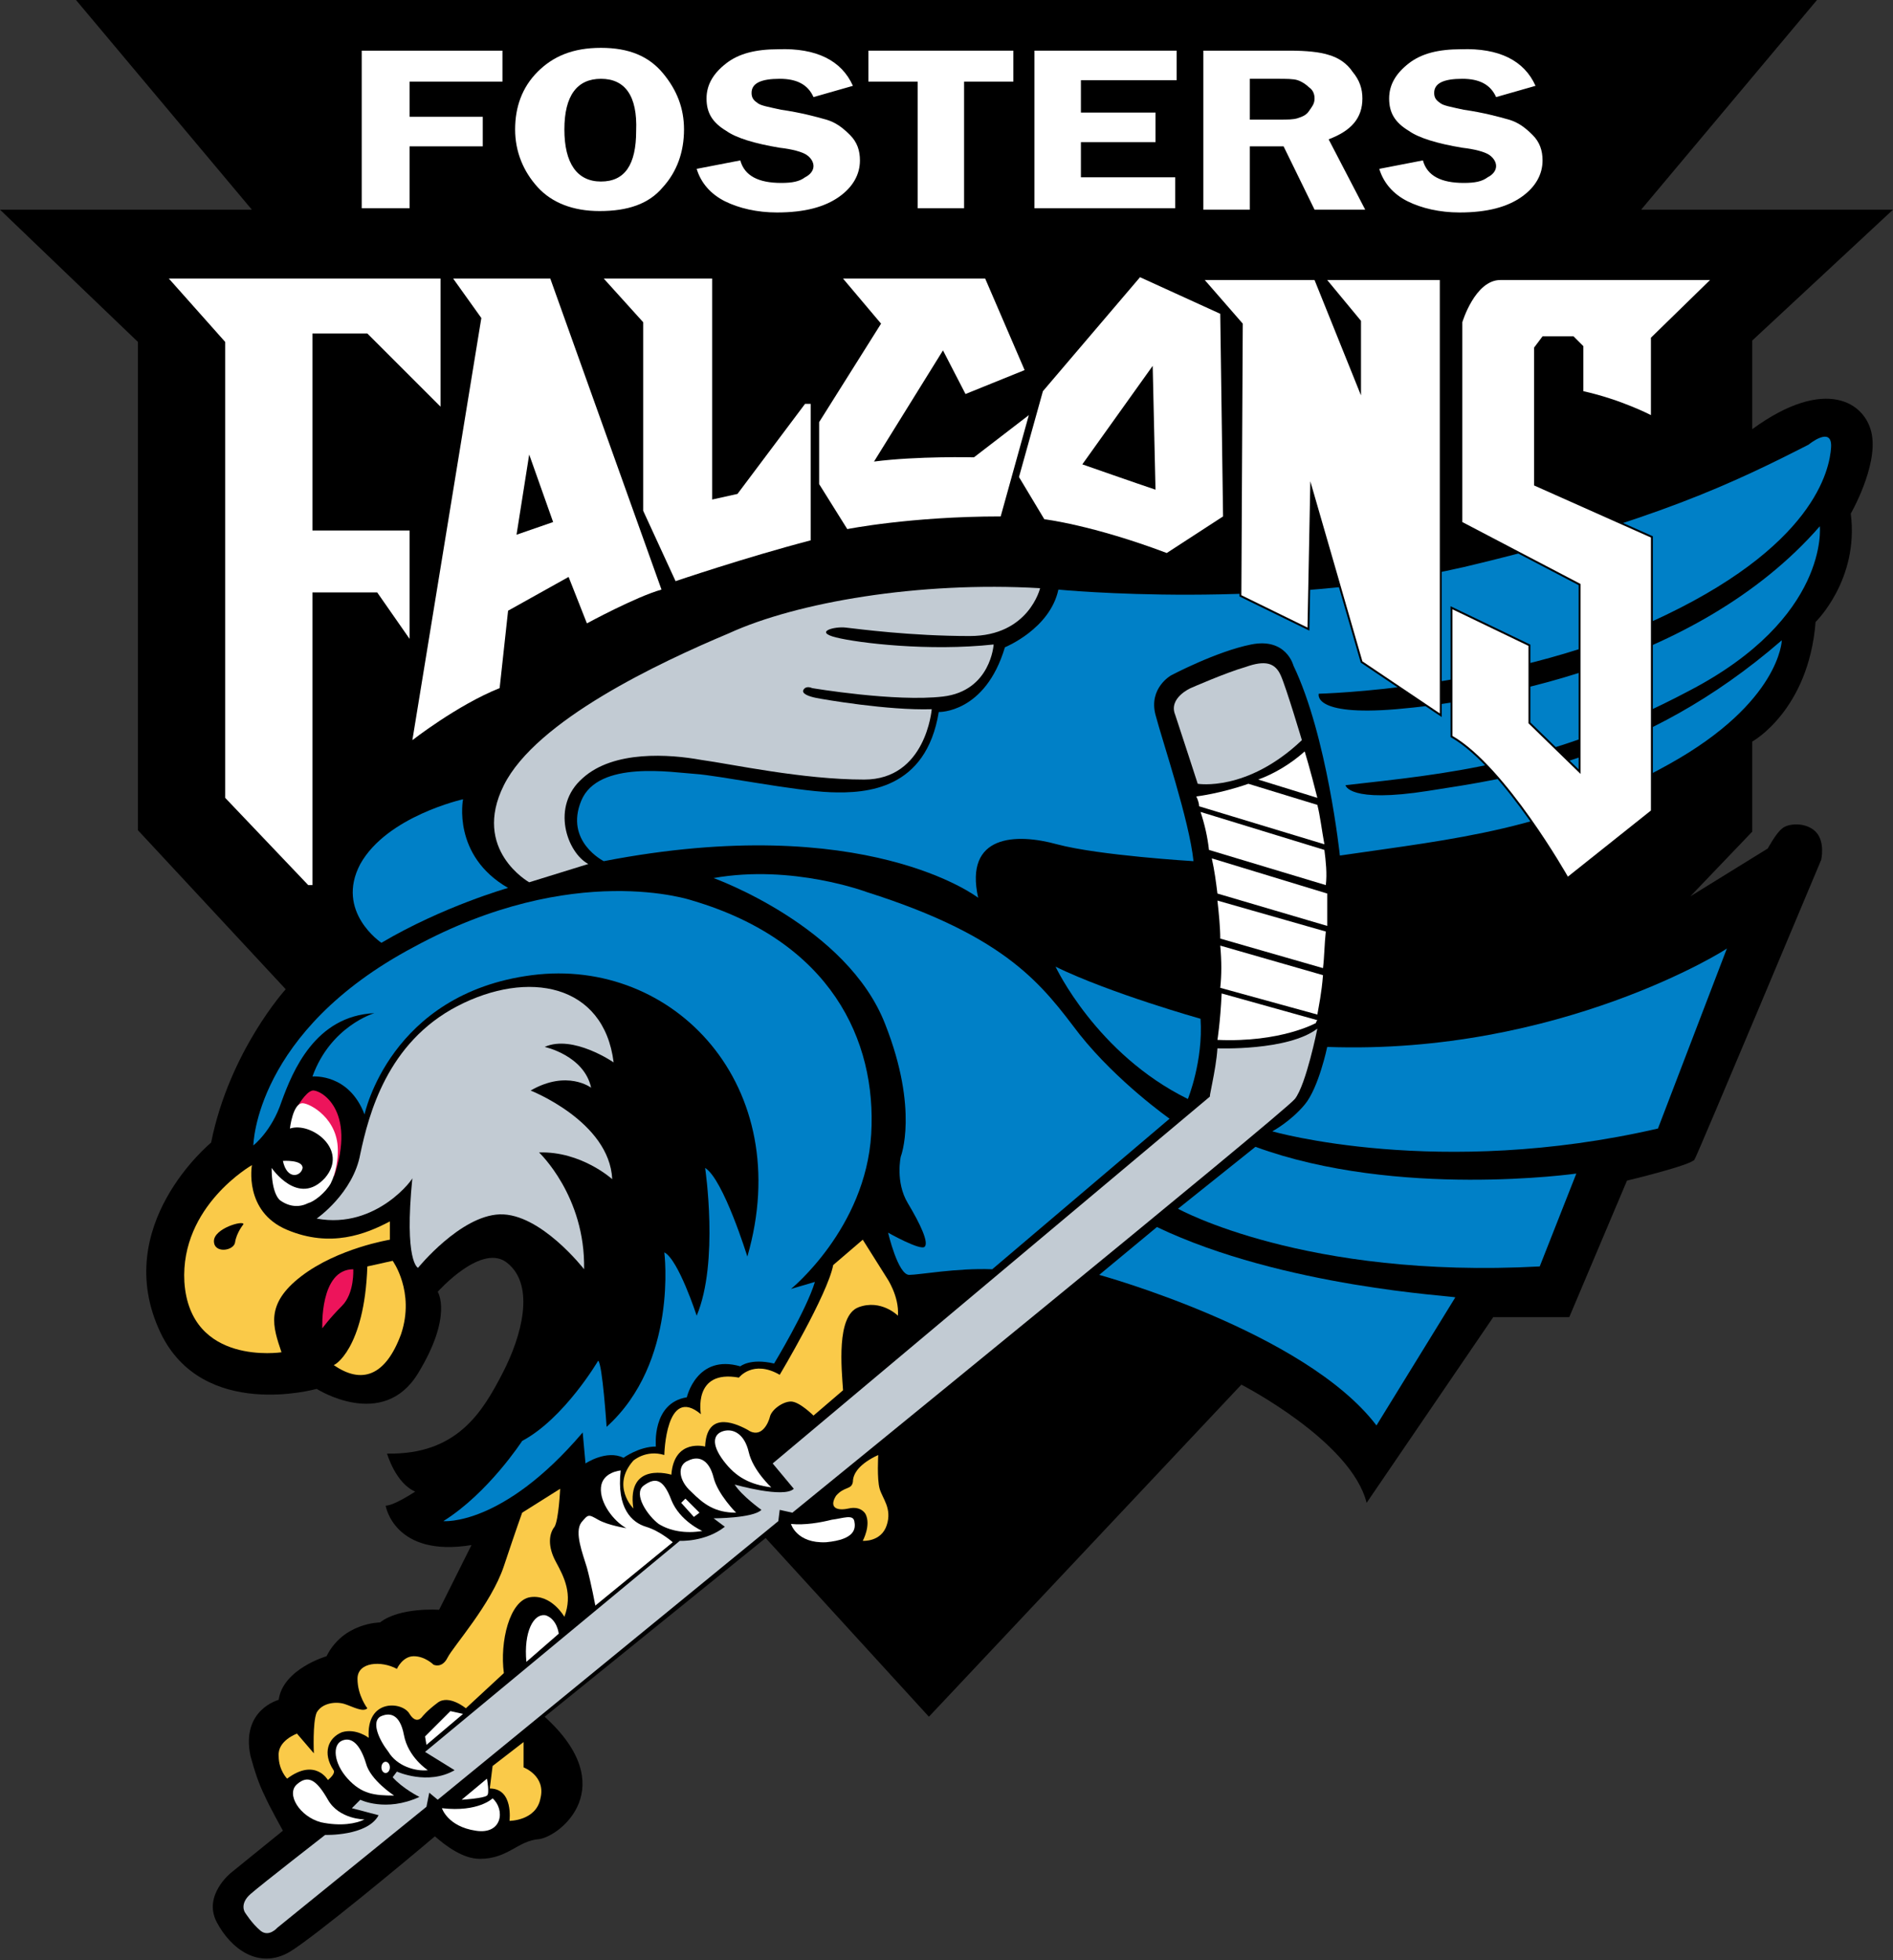 <?xml version="1.0" encoding="utf-8"?>
<!-- Generator: Adobe Illustrator 18.1.1, SVG Export Plug-In . SVG Version: 6.00 Build 0)  -->
<svg version="1.1" id="Layer_1" xmlns="http://www.w3.org/2000/svg" xmlns:xlink="http://www.w3.org/1999/xlink" x="0px" y="0px"
	 viewBox="0 0 134.5 139.3" enable-background="new 0 0 134.5 139.3" xml:space="preserve">
<rect x="0" y="0" width="134.5" height="139.3" fill="#333333" stroke="none"/>
<g>
	<g>
		<path d="M134.5,14.9l-10,9.3v6.3c5.2-3.8,8.1-1.9,8.5,0.4c0.4,2.3-1.5,5.6-1.5,5.6c0.6,4.7-2.5,7.7-2.5,7.7
			c-0.5,6.3-4.5,8.5-4.5,8.5v6.4l-4.4,4.6l5.5-3.4c0,0,0.6-1.1,1-1.4c0.4-0.4,1.7-0.5,2.4,0.2c0.7,0.7,0.4,2,0.4,2s-8.8,21-9,21.3
			c-0.2,0.4-4.8,1.5-4.8,1.5l-4.1,9.7h-5.4l-9,13.2c-1.1-4.4-8.9-8.4-8.9-8.4L66,122l-11.6-12.7l-15.7,12.7c5.5,5,1.1,8.5-0.4,8.7
			c-1.5,0.1-2.2,1.4-4.2,1.4c-1.2,0-2.4-0.9-3.2-1.6c-2,1.7-8.5,7.1-10.3,8.2c-2.2,1.3-4.2-0.2-5.2-2.1c-1-1.9,1-3.5,1-3.5l3.7-3
			c0,0-1-1.8-1.3-2.5c-0.4-0.8-0.7-1.7-1-2.8c-0.7-3.3,2-4,2-4c0.3-2.2,3.4-3.1,3.4-3.1c1.2-2.4,3.8-2.4,3.8-2.4
			c1.4-1.1,4.2-0.9,4.2-0.9l2.3-4.6c-5.5,0.9-6.1-2.8-6.1-2.8c0.6,0,2.1-1,2.1-1c-1.4-0.6-2-2.7-2-2.7c5,0.1,6.8-3,8.2-5.7
			c1.4-2.7,2.3-6.2,0.4-7.8c-1.8-1.6-5,2-5,2s1.1,1.7-1.4,5.8s-7.2,1.1-7.2,1.1s-8.1,2.3-11.1-4c-3.6-7.6,3.6-13.5,3.6-13.5
			c1.3-6.5,5.3-10.9,5.3-10.9L9.8,59V24.3L0,14.9L134.5,14.9z"/>
		<path fill="#C2CBD3" d="M73.9,41.8c0,0-0.8,3.4-5,3.4c-4.2,0-7.9-0.5-8.8-0.6c-0.8-0.1-2.3,0.3-0.7,0.7c1.6,0.4,6.6,1,11.2,0.5
			c0,0-0.2,3.3-3.6,3.7c-3.4,0.4-9.3-0.6-9.3-0.6s-0.4-0.2-0.6,0.1c-0.2,0.3,0.4,0.5,0.9,0.6c0.5,0.1,5.1,0.9,8.2,0.8
			c0,0-0.4,5-4.8,5c-4.4,0-9.4-1.1-11.6-1.4c-2.2-0.4-6.2-0.7-8.4,1.3c-2.3,2-1.1,5.3,0.4,6.1l-4.2,1.3c0,0-4.1-2.3-1.8-6.9
			c2.3-4.6,11-8.7,16-10.8C56.6,42.8,65.3,41.3,73.9,41.8z"/>
		<path fill="#C2CBD3" d="M22.5,86.6c0,0,2.6-1.8,3.1-4.6c0.6-2.8,1.9-7.9,6.9-10.5c5-2.6,10.4-1.6,11.1,4c0,0-2.9-2-4.9-1.1
			c0,0,2.8,0.6,3.3,2.9c0,0-1.7-1.3-4.3,0.2c0,0,5.6,2.2,5.8,6.3c0,0-2.2-2-5.2-1.9c0,0,3.3,3.1,3.2,8.3c0,0-3.1-4-6-3.9
			c-2.8,0.1-5.8,3.8-5.8,3.8s-1-0.4-0.4-6.4C29.5,83.6,26.8,87.4,22.5,86.6z"/>
		<path fill="#0080C7" d="M25.9,79.2c0,0,1.8-8.6,11.9-9.9s18.8,7.9,15.3,20c0,0-1.7-5.5-3-6.3c0,0,1,6.7-0.6,10.5
			c0,0-1.3-4-2.3-4.5c0,0,1,7.8-4.1,12.4c0,0-0.3-4.5-0.6-4.7c0,0-2.4,4.1-5.4,5.7c0,0-2.4,3.7-5.6,5.7c0,0,4.2,0.4,9.9-6.3l0.2,2.2
			c0,0,1.5-1,2.7-0.4c0,0,1.1-0.8,2.3-0.8c0,0-0.3-3.1,2.2-3.5c0,0,0.7-3.1,3.8-2.2c0,0,0.7-0.6,2.4-0.2c0,0,2.3-3.8,2.9-5.8
			l-1.7,0.5c0,0,5.3-4.3,5.7-11c0.4-6.7-2.9-13.7-12.7-16.6c0,0-8.4-2.9-19.8,3.3C18.1,73.3,18,81.4,18,81.4s1.3-1,2-3.1
			c0.8-2.2,2.4-6.1,6.6-6.3c0,0-3.1,0.9-4.4,4.5C22.3,76.5,24.8,76.3,25.9,79.2z"/>
		<path fill="#0080C7" d="M32.9,56.8c0,0-0.8,4,3.2,6.3c0,0-4.6,1.3-9,3.9c0,0-3.3-2.2-1.5-5.6C27.5,58,32.9,56.8,32.9,56.8z"/>
		<path fill="#ED145B" d="M21.1,78.7c0,0,0.6-1.1,1.1-1.2s3.2,1.3,1.5,6.2C23.7,83.7,24.5,79.8,21.1,78.7z"/>
		<g>
			<g>
				<path fill="#FACA49" d="M27.7,86.8c-1.7,0.9-4.2,1.9-7.3,0.6c-3.1-1.3-2.5-4.6-2.5-4.6s-5.1,2.9-4.8,8.3c0.4,6,6.9,5,6.9,5
					c-0.6-1.8-1.2-3.4,1.4-5.4c2.6-2,6.3-2.6,6.3-2.6L27.7,86.8z M16.7,88.3c-0.1,0.6-1.5,0.8-1.5-0.1c0-0.9,2.1-1.5,2.1-1.2
					C17.3,87,16.8,87.6,16.7,88.3z"/>
			</g>
		</g>
		<path fill="#ED145B" d="M25.1,90.2c0,0,0.1,1.7-0.8,2.6c-0.9,0.9-1.4,1.6-1.4,1.6S22.7,90.2,25.1,90.2z"/>
		<path fill="#FACA49" d="M26.1,90l1.8-0.4c0,0,1.6,2.2,0.6,5.2c-1.1,3-2.8,3.6-4.8,2.2C23.7,97.1,25.9,95.9,26.1,90z"/>
		<path fill="#FFFFFF" d="M20.6,80.2c0,0,0.2-1.8,0.9-1.8c0.5,0,2.6,1.1,2.5,3.5c0,0.4-0.1,1.4-0.5,2.2c-0.4,0.7-1.2,1.3-1.6,1.4
			c-0.6,0.3-1.3,0.3-2-0.2c0,0-0.6-0.4-0.6-2.3c0,0,1.9,2.8,3.8,0.7C24.8,81.7,22.1,79.7,20.6,80.2z"/>
		<path fill="#FFFFFF" d="M20.1,82.5c0,0,1.4-0.1,1.4,0.5C21.4,83.6,20.4,83.9,20.1,82.5z"/>
		<path fill="#FACA49" d="M39.8,105.8c0,0-0.1,2.2-0.4,2.7c-0.4,0.5-0.5,1.4,0.1,2.5c0.6,1.1,1.2,2.3,0.6,3.9c0,0-0.9-1.6-2.4-1.4
			c-1.5,0.2-2.2,3.2-1.9,5.4l-2.7,2.5c0,0-1.2-1-2-0.4c-0.8,0.6-1.1,1-1.1,1s-0.4,0.6-0.9-0.2c-0.5-0.9-3.1-1.1-2.9,1.7
			c0,0-0.9-0.7-1.9-0.4c-1,0.4-1.4,1.5-0.6,2.7c0,0,0.2,0.2-0.4,0.7c0,0-0.9-1.6-2.9-0.1c0,0-0.6-0.6-0.6-1.6
			c-0.1-1.1,1.3-1.6,1.3-1.6l1.2,1.4c0,0-0.1-2.2,0.2-2.9c0.4-0.7,1.4-0.8,2-0.6c0.6,0.2,1.3,0.6,1.6,0.3c0,0-0.7-0.9-0.7-2.1
			c0-1.2,1.7-1.3,2.8-0.7c0,0,0.4-0.9,1.2-0.9c0.8,0,1.4,0.6,1.4,0.6s0.6,0.3,1-0.5c0.4-0.8,3.1-3.8,4-6.5c0.9-2.7,1.3-3.8,1.3-3.8
			L39.8,105.8z"/>
		<path fill="#FACA49" d="M37.2,123.8v1.8c0,0,1.6,0.6,1.2,2.2c-0.3,1.6-2.2,1.6-2.2,1.6s0.3-2.3-1.4-2.3l0.2-1.6L37.2,123.8z"/>
		<path fill="#FACA49" d="M61.3,88.1l1.7,2.7c0,0,0.9,1.3,0.8,2.7c0,0-1.2-1.2-2.8-0.6c-1.6,0.6-1.2,4.4-1.1,5.9l-2.1,1.8
			c0,0-1-1-1.6-1c-0.6,0-1.4,0.6-1.5,1.1c-0.1,0.4-0.6,1.6-1.6,0.9c-1.1-0.6-2.9-1.2-3,1.2c0,0-2.2-0.6-2.4,2c0,0-3.2-1-2.7,2.4
			c0,0-1.6-1.6,0-3.4c0,0,0.9-0.8,2.2-0.4c0,0,0.1-5,2.6-2.9c0,0-0.6-3.2,2.7-2.6c0,0,1-1.3,2.9-0.2c0,0,3.4-5.7,3.8-7.8L61.3,88.1z
			"/>
		<path fill="#FACA49" d="M62.4,103.4c0,0-0.1,1.7,0.1,2.4c0.2,0.7,0.9,1.4,0.5,2.6c-0.4,1.2-1.7,1.1-1.7,1.1s0.6-1.1,0.2-1.9
			c0,0-0.3-0.6-1.2-0.4c-0.9,0.2-1.4-0.1-0.9-0.9c0.6-0.7,1.1-0.4,1.2-1C60.6,104.7,61.1,104,62.4,103.4z"/>
		<path fill="#0080C7" d="M75,68.7c0,0,2.9,6.2,9.4,9.4c0,0,1.1-2.7,0.9-5.7C85.3,72.4,78.9,70.6,75,68.7z"/>
		<path fill="#0080C7" d="M83.1,79.5c0,0-3.7-2.6-6.4-6c-2.6-3.4-5-6.9-15.1-10.1c0,0-5.3-2-10.9-1c0,0,9.5,3.4,12.2,10.4
			c2.4,6.1,1.1,9.4,1.1,9.4s-0.4,1.8,0.5,3.3c0.9,1.5,1.5,2.8,1.2,3.1c-0.3,0.3-2.6-1-2.6-1s0.7,3,1.5,3c0.7,0,3.4-0.5,5.9-0.4
			L83.1,79.5z"/>
		<path fill="#0080C7" d="M89.2,81.5l-5.5,4.4c0,0,9,5,25.7,4.1l2.6-6.6C112,83.4,99.3,85.2,89.2,81.5z"/>
		<path fill="#0080C7" d="M82.2,87.2l-4.1,3.4c0,0,14.6,4,19.7,10.7l5.6-9.1C103.4,92.1,91.2,91.5,82.2,87.2z"/>
		<path fill="#0080C7" d="M94.3,74.4c0,0-0.6,2.9-1.6,4.1c-1,1.2-2.3,1.9-2.3,1.9s11.8,3.4,27.4-0.2l4.9-12.8
			C122.8,67.4,110.8,75,94.3,74.4z"/>
		<path fill="#0080C7" d="M95.2,60.8c0,0-0.9-8.5-3.3-13.5c0,0-0.5-2-3-1.5c-2.5,0.5-5.7,2.2-5.7,2.2s-1.6,0.9-1.1,2.8
			c0.5,1.9,2.4,7.5,2.7,10.4c0,0-6.7-0.4-9.7-1.2c-2.9-0.8-6.6-0.7-5.6,3.8c0,0-8-6.2-26.6-2.6c0,0-2.8-1.4-1.6-4.3
			c1.2-2.9,6.5-2,8.1-1.9c1.6,0.1,7,1.2,9.6,1.3c2.6,0.1,6.8-0.2,7.7-5.7c0,0,3.3,0.1,4.7-4.6c0,0,3.2-1.3,3.8-4.1
			c0,0,15.3,1.5,28.8-1.6c13.5-3.2,19.4-6.1,24.5-8.7c0,0,1.7-1.4,1.6,0.2c-0.1,1.5-1.1,7.1-12.8,12.4c-10.7,4.8-23.6,5.1-23.6,5.1
			s-0.5,1.6,5.5,1.1c5.9-0.5,21.3-2.9,30.1-13c0,0,0.7,6.5-9.3,11.7c-10,5.3-17.4,5.9-24.4,6.7c0,0,0.2,1.3,5.9,0.4
			c5.7-0.9,15.2-2.1,25.1-10.7c0,0-0.1,4.4-8,8.8C110.2,59,103.4,59.6,95.2,60.8z"/>
		<path fill="#C2CBD3" d="M92.5,52.6c0,0-1.1-3.7-1.5-4.6c-0.4-0.9-1.1-1.1-2.5-0.6c-1.4,0.4-3.9,1.5-3.9,1.5s-1.6,0.7-1.1,1.9
			c0.4,1.2,1.6,4.9,1.6,4.9S88.6,56.3,92.5,52.6z"/>
		<path fill="#FFFFFF" d="M94.3,63.5L86.1,61c0.2,0.9,0.3,1.7,0.4,2.5l7.8,2.3c0-0.7,0-1.5,0-2.2C94.3,63.5,94.3,63.5,94.3,63.5z
			 M86.7,70.2l6.9,1.9c0.1-0.6,0.3-1.5,0.4-2.8l-7.3-2.1C86.8,68.3,86.8,69.3,86.7,70.2z M94.1,60.4l-8.8-2.7
			c0.3,0.9,0.5,1.8,0.6,2.7l8.3,2.5C94.3,62.1,94.2,61.2,94.1,60.4z M86.7,66.7l7.3,2.1c0.1-0.8,0.1-1.7,0.2-2.6L86.5,64
			C86.6,64.9,86.7,65.9,86.7,66.7z M86.5,73.9c4.5,0.2,7-1.2,7-1.2c0,0,0-0.1,0.1-0.2l-6.8-1.9C86.7,72.7,86.5,73.9,86.5,73.9z
			 M93.6,57.2l-4.9-1.5c-2,0.7-3.7,0.9-3.7,0.9c0.1,0.2,0.2,0.5,0.2,0.7l8.9,2.7C93.9,58.9,93.8,58,93.6,57.2z M92.7,53.4
			c-1,0.9-2.2,1.6-3.3,2l4.2,1.3C93.1,54.7,92.7,53.4,92.7,53.4z"/>
		<path fill="#C2CBD3" d="M86.5,74.5c0,0,5,0.2,7.1-1.4c0,0-0.8,4-1.6,5c-0.8,1-35.7,29.4-35.7,29.4l-0.9-0.2l-0.1,0.8l-24.2,19.8
			l-0.6-0.5l-0.2,1L19.7,137c0,0-0.6,0.7-1.2,0.2c-0.6-0.5-1.1-1.3-1.1-1.3s-0.4-0.6,0.4-1.3c0.8-0.7,5.3-4.2,5.3-4.2s3,0.1,3.8-1.4
			l-1.9-0.5l0.6-0.6c0,0,1.8,0.9,4.2-0.2c0,0-1.2-0.6-1.9-1.4l0.3-0.4c0,0,2.2,1,4.1-0.1l-2.1-1.3l18.1-15c0,0,1.8,0.1,3.2-1
			l-0.8-0.6c0,0,2.8,0,3.4-0.6c0,0-1.4-1-1.9-1.8c0,0,3.5,1,4.2,0.3l-1.5-1.8l31.1-26.1C85.8,78.3,86.4,76.1,86.5,74.5z"/>
		<path fill="#FFFFFF" d="M47.8,109.6c0,0-0.9-0.8-1.9-1.1c-1-0.3-2.1-1.3-1.8-4c0,0-1.3,0.1-1.4,1.2c-0.1,1.1,0.9,2.4,1.8,2.9
			c0,0-1.3-0.2-2-0.6c-0.7-0.4-0.7-0.4-1.2,0.2c-0.5,0.7,0.1,2.2,0.4,3.2c0.3,1.1,0.6,2.7,0.6,2.7L47.8,109.6z"/>
		<path fill="#FFFFFF" d="M37.4,118.1l2.3-2c0,0-0.1-1-0.9-1.3C37.9,114.6,37.2,116,37.4,118.1z"/>
		<polygon fill="#FFFFFF" points="32.9,121.8 32,121.6 30.2,123.4 30.3,124 		"/>
		<path fill="#FFFFFF" d="M30.4,125.8c0,0-1.4-0.9-1.7-2.5c-0.3-1.6-1.1-1.6-1.7-1.3c-0.6,0.4-0.1,1.6,0.6,2.5
			C28.2,125.5,29.5,125.9,30.4,125.8z"/>
		<path fill="#FFFFFF" d="M28,127.6c0,0-1.7-1.1-2-2.3c-0.4-1.3-1-1.9-1.7-1.6c-0.7,0.3-0.6,1.6,0.4,2.7
			C25.7,127.5,26.6,127.6,28,127.6z"/>
		<path fill="#FFFFFF" d="M25.9,129.3c0,0-1.8,0-2.6-1.4c-0.8-1.4-1.4-1.8-2.2-1.1c-0.8,0.7,0.2,2.3,1.7,2.7
			C24.2,129.8,25.3,129.6,25.9,129.3z"/>
		<ellipse fill="#FFFFFF" cx="27.4" cy="125.6" rx="0.3" ry="0.4"/>
		<path fill="#FFFFFF" d="M34.6,126.4l-1.8,1.5c0,0,1.6-0.1,1.8-0.3C34.8,127.5,34.6,126.4,34.6,126.4z"/>
		<path fill="#FFFFFF" d="M35,127.8c0,0-1,1-3.6,0.7c0,0,0.4,1.3,2.4,1.6C35.7,130.4,35.9,128.6,35,127.8z"/>
		<path fill="#FFFFFF" d="M56.2,108.3c0,0,0.4,1.4,2.5,1.3c2.1-0.2,2.1-1,2-1.5c-0.1-0.5-0.8-0.2-1.6-0.1
			C58.3,108.2,57.2,108.4,56.2,108.3z"/>
		<path fill="#FFFFFF" d="M54.8,105.7c0,0-1.3-1.2-1.6-2.5c-0.3-1.3-1.1-1.7-1.8-1.5c-0.7,0.2-0.9,0.9,0,2.1
			C52.3,105,53.3,105.5,54.8,105.7z"/>
		<path fill="#FFFFFF" d="M52.3,107.5c0,0-1.3-1.3-1.6-2.5c-0.3-1.2-1-1.6-1.8-1.2c-0.8,0.3-0.7,1.4,0.2,2.2
			C50,106.9,50.8,107.5,52.3,107.5z"/>
		<path fill="#FFFFFF" d="M49.9,108.8c0,0-1.6-0.7-2.2-2.2c-0.6-1.6-1.2-1.6-2-1c-0.7,0.6,0.3,2.1,1.1,2.7
			C47.6,108.8,48.7,109,49.9,108.8z"/>
		<polygon fill="#FFFFFF" points="48.7,106.5 48.4,106.8 49.3,107.8 49.7,107.5 		"/>
		<g>
			<polygon stroke="#000000" stroke-width="0.274" points="31.3,19.8 12,19.8 16,24.3 16,56.7 21.9,62.9 22.2,62.9 22.2,42.1 
				26.8,42.1 29.1,45.4 29.1,37.7 22.2,37.7 22.2,23.7 26.1,23.7 31.3,28.9 			"/>
			<g>
				<g>
					<path d="M39.1,19.8l-6.9,0l2,2.8l-4.9,30c0,0,3.2-2.5,6.2-3.7l0.6-5.5l4.3-2.4l1.3,3.3c0,0,3.5-1.9,5.3-2.4L39.1,19.8z
						 M36.7,38l0.9-5.7l1.7,4.8L36.7,38z"/>
				</g>
				<g>
					<path fill="none" stroke="#000000" stroke-width="0.274" d="M39.1,19.8l-6.9,0l2,2.8l-4.9,30c0,0,3.2-2.5,6.2-3.7l0.6-5.5
						l4.3-2.4l1.3,3.3c0,0,3.5-1.9,5.3-2.4L39.1,19.8z M36.7,38l0.9-5.7l1.7,4.8L36.7,38z"/>
				</g>
			</g>
			<path stroke="#000000" stroke-width="0.274" d="M42.9,19.8l2.8,3.1v13.4l2.3,5c0,0,5-1.7,9.6-2.9v-9.7h-0.4l-4.8,6.4l-1.8,0.4
				V19.8L42.9,19.8z"/>
			<path stroke="#000000" stroke-width="0.274" d="M59.9,19.8l2.7,3.2l-4.4,7v4.4l2,3.2c0,0,4.5-0.9,10.9-0.9l2-7.2l-3.9,3
				c0,0-4-0.1-7.1,0.3l4.9-7.9l1.6,3.1l4.2-1.7L70,19.8L59.9,19.8z"/>
			<g>
				<g>
					<path d="M86.7,22.3L81,19.7l-6.9,8.1l-1.7,6.1l1.8,3c0,0,3.4,0.4,8.7,2.4l4-2.6L86.7,22.3z M76.9,33l5-7l0.2,8.8
						C80.9,34.4,76.9,33,76.9,33z"/>
				</g>
				<g>
					<path fill="none" stroke="#000000" stroke-width="0.274" d="M86.7,22.3L81,19.7l-6.9,8.1l-1.7,6.1l1.8,3c0,0,3.4,0.4,8.7,2.4
						l4-2.6L86.7,22.3z M76.9,33l5-7l0.2,8.8C80.9,34.4,76.9,33,76.9,33z"/>
				</g>
			</g>
			<polygon stroke="#000000" stroke-width="0.274" points="85.6,19.9 88.3,23 88.2,42.3 92.9,44.6 93.1,34.2 96.8,47 102.3,50.7 
				102.3,19.9 94.3,19.9 96.7,22.8 96.7,28.1 93.4,19.9 			"/>
			<path stroke="#000000" stroke-width="0.274" d="M121.5,19.9l-4.2,4.1v5.5c0,0-2.1-1.1-4.8-1.7v-3.2l-0.7-0.7l-2.2,0l-0.6,0.8
				v9.8l8.3,3.7v19.4l-5.9,4.7c0,0-4.4-7.8-8.2-10v-9l5.4,2.6v5.5l3.7,3.6V41.5l-8.4-4.4V22.9c0,0,0.9-3,2.7-3
				S121.5,19.9,121.5,19.9z"/>
		</g>
		<g>
			<polygon fill="#FFFFFF" points="31.3,19.8 12,19.8 16,24.3 16,56.7 21.9,62.9 22.2,62.9 22.2,42.1 26.8,42.1 29.1,45.4 
				29.1,37.7 22.2,37.7 22.2,23.7 26.1,23.7 31.3,28.9 			"/>
			<g>
				<g>
					<path fill="#FFFFFF" d="M39.1,19.8l-6.9,0l2,2.8l-4.9,30c0,0,3.2-2.5,6.2-3.7l0.6-5.5l4.3-2.4l1.3,3.3c0,0,3.5-1.9,5.3-2.4
						L39.1,19.8z M36.7,38l0.9-5.7l1.7,4.8L36.7,38z"/>
				</g>
			</g>
			<path fill="#FFFFFF" d="M42.9,19.8l2.8,3.1v13.4l2.3,5c0,0,5-1.7,9.6-2.9v-9.7h-0.4l-4.8,6.4l-1.8,0.4V19.8L42.9,19.8z"/>
			<path fill="#FFFFFF" d="M59.9,19.8l2.7,3.2l-4.4,7v4.4l2,3.2c0,0,4.5-0.9,10.9-0.9l2-7.2l-3.9,3c0,0-4-0.1-7.1,0.3l4.9-7.9
				l1.6,3.1l4.2-1.7L70,19.8L59.9,19.8z"/>
			<g>
				<g>
					<path fill="#FFFFFF" d="M86.7,22.3L81,19.7l-6.9,8.1l-1.7,6.1l1.8,3c0,0,3.4,0.4,8.7,2.4l4-2.6L86.7,22.3z M76.9,33l5-7
						l0.2,8.8C80.9,34.4,76.9,33,76.9,33z"/>
				</g>
			</g>
			<polygon fill="#FFFFFF" points="85.6,19.9 88.3,23 88.2,42.3 92.9,44.6 93.1,34.2 96.8,47 102.3,50.7 102.3,19.9 94.3,19.9 
				96.7,22.8 96.7,28.1 93.4,19.9 			"/>
			<path fill="#FFFFFF" d="M121.5,19.9l-4.2,4.1v5.5c0,0-2.1-1.1-4.8-1.7v-3.2l-0.7-0.7l-2.2,0l-0.6,0.8v9.8l8.3,3.7v19.4l-5.9,4.7
				c0,0-4.4-7.8-8.2-10v-9l5.4,2.6v5.5l3.7,3.6V41.5l-8.4-4.4V22.9c0,0,0.9-3,2.7-3S121.5,19.9,121.5,19.9z"/>
		</g>
	</g>
	<polygon points="115.6,16.1 18.9,16.1 5.4,0 129.1,0 	"/>
</g>
<g>
	<g>
		<path fill="#FFFFFF" d="M35.7,5.8h-6.6v2.5h5.2v2.1h-5.2v4.4h-3.4V3.6h10V5.8z"/>
		<path fill="#FFFFFF" d="M42.6,15c-1.9,0-3.4-0.6-4.4-1.7c-1-1.1-1.6-2.5-1.6-4.1c0-1.6,0.5-3,1.6-4.1c1.1-1.1,2.5-1.7,4.5-1.7
			c2,0,3.4,0.6,4.4,1.8c1,1.2,1.5,2.5,1.5,4c0,1.6-0.5,3-1.5,4.1C46.1,14.5,44.6,15,42.6,15z M42.7,5.6c-1.7,0-2.6,1.2-2.6,3.6
			c0,2.4,0.9,3.7,2.6,3.7c1.7,0,2.5-1.2,2.5-3.6C45.3,6.8,44.4,5.6,42.7,5.6z"/>
		<path fill="#FFFFFF" d="M60.6,6.1l-2.8,0.8c-0.4-0.9-1.2-1.3-2.4-1.3c-1.3,0-2,0.3-2,1c0,0.3,0.1,0.5,0.4,0.7
			c0.2,0.2,0.8,0.3,1.7,0.5c1.4,0.2,2.5,0.5,3.2,0.7c0.7,0.2,1.2,0.6,1.7,1.1c0.5,0.5,0.7,1.1,0.7,1.8c0,1-0.5,1.9-1.5,2.6
			c-1,0.7-2.4,1.1-4.4,1.1c-1.4,0-2.7-0.3-3.7-0.8c-1-0.5-1.7-1.3-2-2.3l3.1-0.6c0.3,1.1,1.3,1.6,2.9,1.6c0.8,0,1.3-0.1,1.7-0.4
			c0.4-0.2,0.6-0.5,0.6-0.8c0-0.3-0.2-0.6-0.5-0.8c-0.3-0.2-1-0.4-1.9-0.5c-1.8-0.3-3.1-0.7-3.8-1.2C50.6,8.7,50.2,8,50.2,7
			c0-1,0.5-1.8,1.4-2.5c0.9-0.7,2.1-1,3.7-1C58,3.4,59.8,4.3,60.6,6.1z"/>
		<path fill="#FFFFFF" d="M72,3.6v2.2h-3.5v9h-3.3v-9h-3.5V3.6H72z"/>
		<path fill="#FFFFFF" d="M83.5,5.7h-6.7V8h5.3v2.1h-5.3v2.5h6.7v2.2H73.5V3.6h10.1V5.7z"/>
		<path fill="#FFFFFF" d="M88.8,10.4v4.5h-3.3V3.6h6.2c1.1,0,2.1,0.1,2.7,0.3c0.7,0.2,1.3,0.6,1.7,1.2c0.5,0.6,0.7,1.2,0.7,1.9
			c0,1.4-0.8,2.3-2.4,2.9l2.6,5h-3.6l-2.2-4.5H88.8z M88.8,5.6v2.9h2c0.7,0,1.1,0,1.4-0.1c0.3-0.1,0.6-0.2,0.8-0.5
			c0.2-0.3,0.4-0.5,0.4-0.9c0-0.3-0.1-0.6-0.4-0.8c-0.2-0.2-0.5-0.4-0.8-0.5c-0.3-0.1-0.8-0.1-1.5-0.1H88.8z"/>
		<path fill="#FFFFFF" d="M109.1,6.1l-2.8,0.8c-0.4-0.9-1.2-1.3-2.4-1.3c-1.3,0-2,0.3-2,1c0,0.3,0.1,0.5,0.4,0.7
			c0.2,0.2,0.8,0.3,1.7,0.5c1.4,0.2,2.5,0.5,3.2,0.7c0.7,0.2,1.2,0.6,1.7,1.1c0.5,0.5,0.7,1.1,0.7,1.8c0,1-0.5,1.9-1.5,2.6
			c-1,0.7-2.4,1.1-4.4,1.1c-1.4,0-2.7-0.3-3.7-0.8c-1-0.5-1.7-1.3-2-2.3l3.1-0.6c0.3,1.1,1.3,1.6,2.9,1.6c0.8,0,1.3-0.1,1.7-0.4
			c0.4-0.2,0.6-0.5,0.6-0.8c0-0.3-0.2-0.6-0.5-0.8c-0.3-0.2-1-0.4-1.9-0.5c-1.8-0.3-3.1-0.7-3.8-1.2C99.1,8.7,98.7,8,98.7,7
			c0-1,0.5-1.8,1.4-2.5c0.9-0.7,2.1-1,3.7-1C106.5,3.4,108.3,4.3,109.1,6.1z"/>
	</g>
</g>
</svg>
